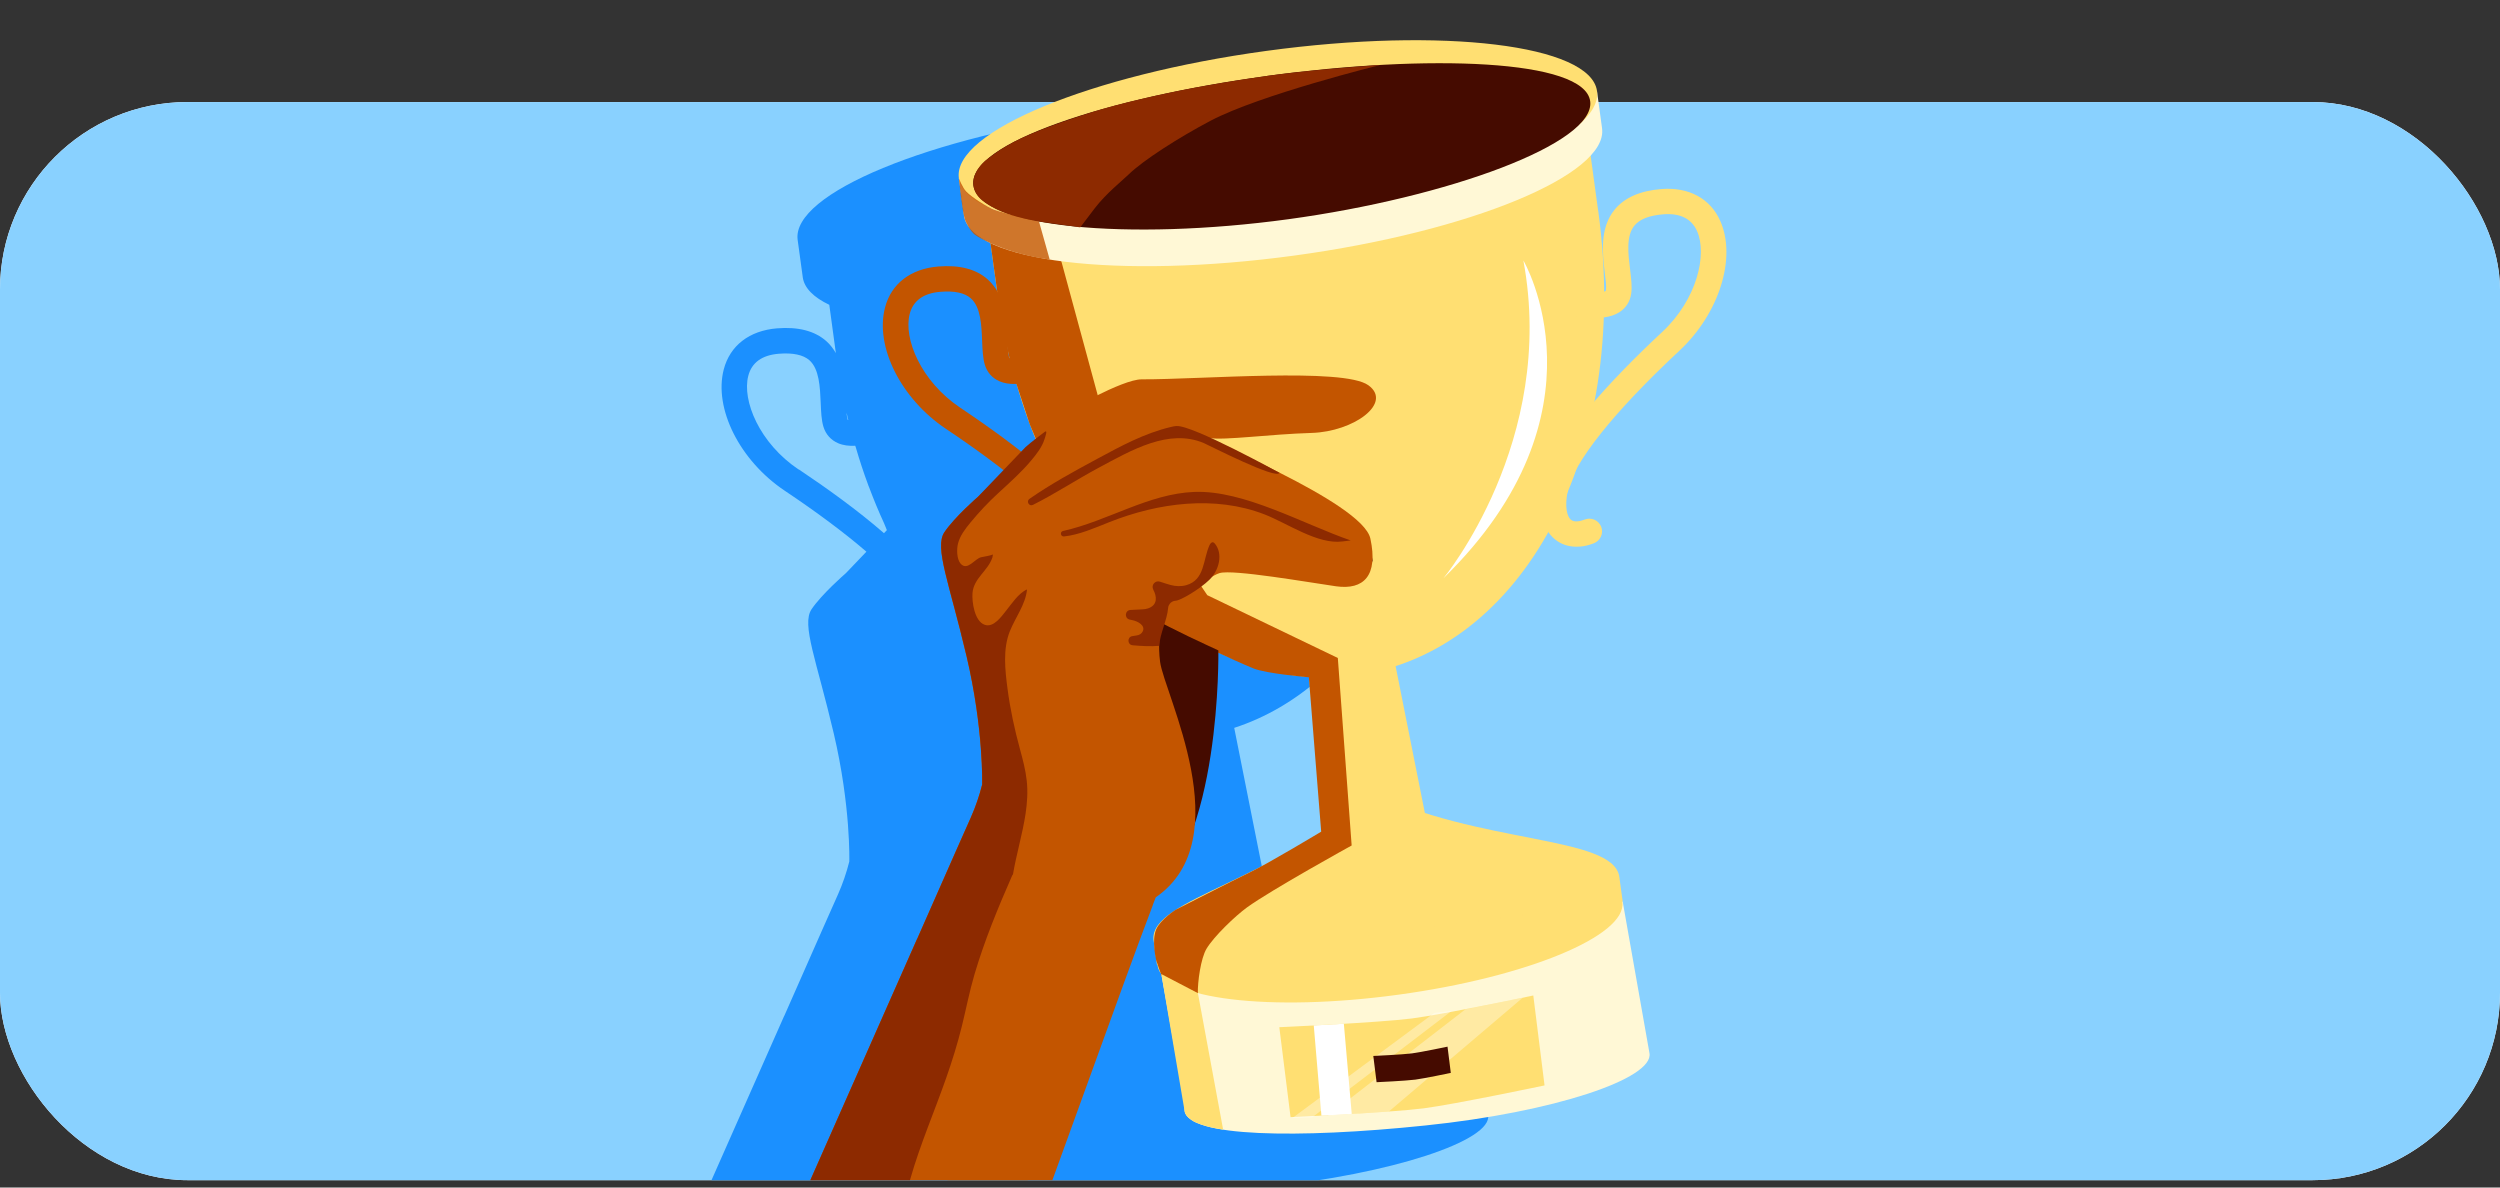 <svg width="320" height="152" viewBox="0 0 320 152" fill="none" xmlns="http://www.w3.org/2000/svg">
<rect x="0" y="0" width="320" height="152" fill="#333333" stroke="none"/>
<g clip-path="url(#clip0_4011_77953)">
<rect y="13.062" width="320" height="138" rx="24" fill="white"/>
<rect y="13.062" width="320" height="138" rx="24" fill="#89D1FF"/>
<path d="M199.56 36.217C198.29 33.327 195.53 31.837 191.99 32.117C189.28 32.337 187.28 33.217 186.03 34.747C184.08 37.137 184.48 40.417 184.77 42.817C184.88 43.687 184.98 44.587 184.92 45.057C184.92 45.097 184.91 45.117 184.91 45.117C184.86 45.167 184.78 45.207 184.67 45.247C184.64 41.887 184.41 38.427 183.92 34.887L182.96 27.837C184.06 26.647 184.58 25.467 184.43 24.337C184.43 24.307 184.43 24.277 184.42 24.247L183.78 19.567C182.97 13.657 164.04 11.347 141.48 14.427C118.93 17.507 101.3 24.787 102.1 30.707L102.74 35.387C102.74 35.387 102.74 35.447 102.75 35.477C102.94 36.867 104.14 38.057 106.15 39.017C106.54 41.847 106.87 44.307 106.99 45.197C106.67 44.647 106.28 44.117 105.77 43.667C104.29 42.357 102.17 41.807 99.46 42.027C95.92 42.317 93.44 44.227 92.64 47.287C91.34 52.287 94.69 58.957 100.44 62.807C104.61 65.597 108.14 68.237 110.9 70.617L108.29 73.347L108.19 73.437C108.19 73.437 105.18 76.047 103.87 77.997C102.57 79.957 104.52 84.517 106.72 93.877C108.92 103.247 108.71 110.277 108.71 110.277C108.35 111.707 107.87 113.107 107.27 114.467L105.28 118.947L100.39 130.027H100.38L79 178.347H96.33H111.29C115.37 167.547 123.18 145.677 127.98 132.627L130.98 150.137C130.98 150.137 131 150.247 131.06 150.397C131.08 150.437 131.1 150.477 131.12 150.517C131.15 150.567 131.17 150.607 131.21 150.667C131.24 150.717 131.29 150.767 131.33 150.817C131.35 150.847 131.37 150.867 131.39 150.897C131.39 150.897 131.41 150.917 131.42 150.927C131.7 151.207 132.11 151.467 132.64 151.687C132.85 151.807 133.22 151.917 133.63 152.027C134.2 152.197 134.86 152.337 135.59 152.457C135.65 152.467 135.69 152.477 135.69 152.477C141.19 153.377 150.91 153.107 161.79 151.977C178.21 150.277 191.06 145.987 190.48 142.717L187.05 123.297H186.99C186.99 123.297 186.99 123.297 186.99 123.287H187.05L186.61 120.077C185.85 115.677 173.78 115.797 161.73 111.977L157.98 93.167C166.07 90.527 172.84 84.437 177.53 75.987C177.76 76.337 178.02 76.657 178.34 76.917C179.22 77.657 180.32 77.977 181.53 77.877C182.12 77.827 182.74 77.677 183.38 77.437C184.22 77.107 184.63 76.167 184.3 75.327C183.97 74.487 183.03 74.077 182.19 74.407C181.73 74.587 180.89 74.827 180.42 74.427C179.96 74.037 179.62 72.907 179.99 70.887C180.37 69.977 180.72 69.047 181.05 68.097C183.06 64.337 187.7 58.957 194.32 52.787C199.38 48.067 201.62 40.947 199.54 36.217H199.56ZM146.9 94.567L147.41 100.287L148.47 114.357C148.47 114.357 142.51 117.947 139.78 119.347C139.75 119.357 139.73 119.377 139.7 119.387C139.66 119.407 139.62 119.427 139.58 119.447C139.45 119.517 139.31 119.577 139.18 119.647C138.38 120.027 136.43 120.967 134.45 121.917C140.36 112.237 139.78 93.467 139.78 93.467C140.6 93.717 142.25 93.977 143.77 94.177C144.81 94.357 145.85 94.497 146.9 94.567ZM108.4 52.967L108.49 53.407L108.56 53.667C108.56 53.667 108.57 53.727 108.58 53.767C108.56 53.767 108.53 53.757 108.52 53.747C108.52 53.747 108.51 53.727 108.49 53.687C108.43 53.477 108.38 53.167 108.35 52.807C108.36 52.867 108.38 52.927 108.39 52.977L108.4 52.967ZM102.24 60.107C97.2 56.737 94.96 51.257 95.78 48.107C96.22 46.397 97.55 45.447 99.71 45.277C101.5 45.137 102.81 45.417 103.6 46.107C104.87 47.237 104.96 49.537 105.05 51.567C105.1 52.747 105.14 53.767 105.4 54.627C105.7 55.597 106.35 56.327 107.27 56.727C107.93 57.017 108.7 57.097 109.47 57.057L109.54 57.257C110.02 58.907 110.55 60.517 111.13 62.077L111.16 62.167L111.24 62.357C111.84 63.957 112.48 65.507 113.17 66.997L113.21 67.097L113.52 67.857L113.15 68.247C109.78 65.317 105.8 62.457 102.25 60.087L102.24 60.107ZM192.12 50.407C189.27 53.067 186.13 56.177 183.43 59.307C184.08 55.887 184.48 52.287 184.61 48.557C185.34 48.467 186.03 48.257 186.61 47.887C187.46 47.337 187.98 46.517 188.12 45.507C188.24 44.617 188.12 43.607 187.98 42.427C187.73 40.407 187.46 38.117 188.53 36.807C189.2 35.987 190.44 35.507 192.23 35.357C194.39 35.187 195.85 35.917 196.56 37.527C197.87 40.497 196.54 46.267 192.1 50.407H192.12Z" fill="#1B90FF"/>
</g>
<path fill-rule="evenodd" clip-rule="evenodd" d="M207.702 115.392L148.092 121.572L151.572 140.982L151.632 142.242C152.222 145.512 166.022 145.772 182.442 144.062C198.862 142.362 211.712 138.072 211.132 134.802" fill="#FFF8D6"/>
<path d="M178.98 127.323C195.407 125.082 208.248 119.773 207.66 115.467C207.073 111.16 193.279 109.486 176.852 111.728C160.425 113.969 147.584 119.277 148.172 123.584C148.759 127.89 162.553 129.565 178.98 127.323Z" fill="#FFDF72"/>
<path fill-rule="evenodd" clip-rule="evenodd" d="M207.262 112.161C206.352 106.911 189.292 108.101 175.422 101.321C163.942 112.671 147.122 115.001 147.652 120.291L148.092 123.501L207.702 115.371L207.262 112.161Z" fill="#FFDF72"/>
<path fill-rule="evenodd" clip-rule="evenodd" d="M165.942 68.692L169.542 108.732C169.882 111.062 174.592 112.682 176.912 112.342C179.242 112.002 183.402 109.842 183.072 107.512L175.212 68.082C175.042 66.932 171.432 66.132 170.272 66.292C169.122 66.462 165.772 67.532 165.942 68.682V68.692Z" fill="#FFDF72"/>
<path fill-rule="evenodd" clip-rule="evenodd" d="M204.562 26.971L203.032 15.741C202.522 12.021 199.102 9.421 195.382 9.931L131.932 18.581C130.142 18.821 128.532 19.771 127.442 21.201C126.352 22.631 125.872 24.441 126.122 26.231C126.822 31.391 127.682 37.641 127.682 37.641C132.002 68.831 152.322 89.321 173.512 86.441C194.732 83.551 208.842 58.251 204.572 26.971H204.562Z" fill="#FFDF72"/>
<path d="M153.322 127.142C153.292 125.692 153.692 122.682 154.432 121.442C155.382 119.852 158.112 117.242 159.612 116.152C162.762 113.872 173.012 108.222 173.012 108.222L171.242 84.222L154.532 76.182L142.692 58.632L135.852 33.442L126.542 29.392L128.052 40.272L129.132 45.492L130.102 49.152L131.792 54.272L133.842 59.212L140.732 76.162C140.732 76.162 154.822 83.252 160.422 85.552C162.112 86.242 167.532 86.692 167.532 86.692L169.112 106.452C169.112 106.452 162.292 110.562 159.902 111.702C158.182 112.522 150.5 116.44 150.5 116.44C150.5 116.44 148.561 117.678 148 118.94C147.366 120.367 148 122.94 148 122.94C148 122.94 148.747 125.281 149 125.44C149.51 125.76 151.582 126.622 151.582 126.622" fill="#C35500"/>
<path fill-rule="evenodd" clip-rule="evenodd" d="M204.413 11.661L122.733 22.801L123.373 27.481C123.373 27.481 123.373 27.541 123.383 27.571C124.193 33.481 143.143 35.781 165.683 32.711C188.223 29.641 205.863 22.341 205.063 16.431C205.063 16.401 205.063 16.371 205.053 16.341L204.413 11.661Z" fill="#FFF8D6"/>
<path d="M165.037 27.934C187.593 24.856 205.224 17.566 204.417 11.65C203.61 5.735 184.67 3.434 162.114 6.512C139.558 9.59 121.927 16.88 122.734 22.796C123.541 28.711 142.481 31.011 165.037 27.934Z" fill="#FFDF72"/>
<path fill-rule="evenodd" clip-rule="evenodd" d="M162.193 9.721C141.683 12.521 123.853 18.351 124.593 23.731C125.323 29.111 144.393 30.861 164.903 28.061C185.413 25.261 204.273 18.331 203.543 12.951C202.813 7.571 182.713 6.921 162.203 9.711L162.193 9.721Z" fill="#450B00"/>
<path d="M137.742 77.612C137.152 77.662 136.512 77.612 135.842 77.472C134.962 77.282 134.402 76.422 134.592 75.542C134.782 74.662 135.642 74.102 136.522 74.292C137.002 74.392 137.872 74.492 138.272 74.032C138.672 73.562 138.842 72.342 138.082 70.312C136.792 66.872 130.592 61.252 121.082 54.892C115.332 51.052 111.972 44.382 113.282 39.372C114.072 36.312 116.562 34.402 120.102 34.112C122.812 33.892 124.932 34.442 126.412 35.752C128.722 37.802 128.852 41.102 128.952 43.522C128.992 44.402 129.022 45.302 129.162 45.752C129.172 45.792 129.182 45.812 129.192 45.812C129.572 46.122 131.652 45.762 133.442 44.892C134.252 44.502 135.222 44.842 135.612 45.642C136.002 46.452 135.662 47.422 134.862 47.812C134.132 48.162 130.382 49.872 127.932 48.802C127.012 48.402 126.362 47.672 126.062 46.702C125.802 45.842 125.762 44.822 125.712 43.642C125.632 41.612 125.542 39.312 124.262 38.182C123.472 37.482 122.162 37.202 120.372 37.352C118.212 37.522 116.882 38.482 116.442 40.182C115.622 43.322 117.862 48.802 122.902 52.182C130.132 57.012 139.162 63.882 141.142 69.162C142.242 72.102 142.102 74.582 140.752 76.152C140.002 77.022 138.972 77.512 137.752 77.612H137.742Z" fill="#C35500"/>
<path d="M202.183 69.962C200.963 70.061 199.863 69.731 198.993 69.001C197.403 67.671 196.873 65.242 197.493 62.161C198.603 56.632 206.413 48.401 212.773 42.481C217.213 38.342 218.543 32.581 217.233 29.602C216.523 27.991 215.063 27.262 212.903 27.431C211.113 27.572 209.863 28.061 209.203 28.881C208.123 30.201 208.403 32.492 208.653 34.502C208.793 35.672 208.923 36.691 208.793 37.581C208.653 38.592 208.133 39.411 207.283 39.962C205.043 41.401 201.063 40.322 200.283 40.092C199.423 39.831 198.933 38.931 199.193 38.072C199.453 37.212 200.353 36.721 201.213 36.981C203.123 37.551 205.233 37.581 205.553 37.202C205.553 37.202 205.553 37.181 205.563 37.142C205.633 36.672 205.523 35.772 205.413 34.901C205.123 32.502 204.723 29.221 206.673 26.831C207.923 25.302 209.923 24.422 212.633 24.201C216.173 23.912 218.933 25.412 220.203 28.302C222.293 33.032 220.043 40.151 214.983 44.871C206.613 52.672 201.393 59.212 200.673 62.812C200.243 64.942 200.603 66.121 201.073 66.522C201.543 66.921 202.383 66.681 202.843 66.501C203.683 66.171 204.623 66.591 204.953 67.421C205.283 68.251 204.863 69.201 204.033 69.531C203.393 69.781 202.773 69.931 202.183 69.972V69.962Z" fill="#FFDF72"/>
<path d="M194.993 33.342C194.993 33.342 206.473 52.822 184.763 74.012C184.763 74.012 199.293 56.492 194.993 33.342Z" fill="white"/>
<path d="M197.712 138.932C197.712 138.932 186.162 141.362 182.192 141.872C177.982 142.412 165.192 142.992 165.192 142.992L163.752 131.482C163.752 131.482 176.522 130.902 180.732 130.362C184.702 129.852 196.262 127.422 196.262 127.422L197.702 138.932H197.712Z" fill="#FFDF72"/>
<path d="M173.022 142.582L169.142 142.802L168.162 131.262L172.012 131.042L173.022 142.582Z" fill="white"/>
<g opacity="0.35">
<path d="M169.982 142.802L174.072 142.522L177.772 142.272L194.912 127.702L187.572 129.192L169.982 142.802Z" fill="white"/>
</g>
<g opacity="0.35">
<path d="M167.972 143.012L185.812 129.392L183.592 129.652L165.432 143.102L167.972 143.012Z" fill="white"/>
</g>
<path d="M185.692 137.332C185.692 137.332 182.322 138.042 181.162 138.192C179.932 138.352 176.202 138.522 176.202 138.522L175.782 135.162C175.782 135.162 179.512 134.992 180.742 134.832C181.902 134.682 185.282 133.972 185.282 133.972L185.702 137.332H185.692Z" fill="#450B00"/>
<path d="M151.632 142.242C151.632 142.242 151.652 142.512 151.882 142.802C152.072 143.052 152.462 143.322 152.602 143.422C153.052 143.762 154.172 144.072 154.722 144.232C155.172 144.362 156.562 144.592 156.562 144.592L153.332 127.122L148.652 124.682L151.632 142.232V142.242Z" fill="#FFDF72"/>
<path opacity="0.8" fill-rule="evenodd" clip-rule="evenodd" d="M122.742 22.802C122.742 22.802 123.112 26.772 123.492 28.042C123.672 28.622 124.292 29.692 124.812 30.072C125.662 30.672 127.752 31.612 129.542 32.162C131.982 32.922 134.362 33.222 134.362 33.222L132.992 28.352C132.992 28.352 128.652 27.352 127.322 26.872C126.382 26.532 124.352 25.232 123.662 24.502C123.192 24.012 122.732 22.802 122.732 22.802H122.742Z" fill="#C35500"/>
<path fill-rule="evenodd" clip-rule="evenodd" d="M132.992 28.351C132.992 28.351 130.752 28.001 128.802 27.311C127.412 26.821 126.132 26.041 125.542 25.491C124.992 24.981 124.682 24.381 124.602 23.741C124.442 22.461 125.312 21.091 126.562 20.231C126.562 20.231 128.262 18.841 130.762 17.681C133.922 16.211 138.202 14.851 140.182 14.231C143.052 13.341 148.752 11.961 154.062 11.021C156.862 10.521 161.202 9.791 165.362 9.321C171.202 8.661 176.662 8.321 176.662 8.321C176.662 8.321 161.262 12.121 154.922 15.471C150.922 17.581 146.292 20.531 144.442 22.351C143.682 23.091 141.582 24.761 140.132 26.651C139.092 28.011 138.272 29.101 138.272 29.101" fill="#8D2A00"/>
<g clip-path="url(#clip1_4011_77953)">
<path d="M169.74 67.935C169.68 67.935 169.63 67.975 169.64 68.035C169.7 68.325 169.66 69.045 169.7 69.175C169.87 69.675 170.25 70.075 170.69 70.355C171.22 70.695 171.85 70.865 172.47 71.005C173.55 71.245 174.63 71.515 175.68 71.875C175.68 71.875 175.97 68.855 169.74 67.935Z" fill="#450B00"/>
<path d="M142.78 76.734C142.78 76.734 149.77 80.334 152.09 81.444C153.08 81.924 155.95 83.254 155.95 83.254C155.95 83.254 156.39 108.344 146.74 115.204C137.71 121.624 142.78 76.744 142.78 76.744V76.734Z" fill="#450B00"/>
<path d="M136.36 52.805C136.36 52.805 143.62 48.545 146.14 48.555C153.65 48.585 171.96 47.025 175.14 49.305C178.32 51.585 173.27 55.255 167.89 55.415C162.51 55.575 156.73 56.395 154.77 56.065C152.82 55.735 174.4 64.205 175.41 68.945C176.43 73.685 174.56 75.545 171.01 75.045C167.45 74.535 157.8 72.845 156.11 73.355C154.42 73.865 151.54 76.915 150.35 76.915C149.16 76.915 147.98 80.635 148.49 84.705C149 88.765 158.74 107.405 147.94 114.855C147.82 115.175 147.69 115.495 147.56 115.835V115.865C143.66 126.055 133.24 155.415 128.3 168.515H96L117.38 120.195H117.39L122.28 109.105L124.27 104.625C124.87 103.265 125.35 101.865 125.71 100.435C125.71 100.435 125.92 93.395 123.72 84.035C121.52 74.665 119.57 70.105 120.87 68.155C122.17 66.195 125.19 63.595 125.19 63.595" fill="#C35500"/>
<path d="M125.2 63.565C125.2 63.565 122.19 66.175 120.88 68.125C119.58 70.085 121.53 74.645 123.73 84.015C125.93 93.385 125.72 100.425 125.72 100.425C125.36 101.855 124.88 103.255 124.28 104.615L122.29 109.095L117.4 120.175H117.39L96.01 168.495H113.35C113.61 167.115 113.66 165.715 113.81 164.325C114.31 159.755 115.28 155.255 116.54 150.835C117.79 146.455 119.62 142.255 121.12 137.955C121.88 135.795 122.56 133.605 123.11 131.385C123.66 129.165 124.08 126.935 124.73 124.735C126.01 120.395 127.74 116.205 129.56 112.065C129.58 112.005 129.62 111.965 129.66 111.925C130.1 109.325 130.87 106.795 131.27 104.185C131.48 102.775 131.58 101.325 131.42 99.905C131.27 98.545 130.92 97.225 130.56 95.905C129.86 93.345 129.3 90.765 128.96 88.135C128.65 85.765 128.35 83.095 129.25 80.825C129.96 79.035 131.27 77.385 131.46 75.445C130.36 75.925 129.47 77.315 128.8 78.145C128.19 78.895 127.18 80.395 126.02 79.965C124.73 79.495 124.39 77.025 124.48 75.905C124.64 73.985 126.47 73.075 127.03 71.345C127.06 71.245 127.08 71.115 127.1 70.975C126.62 71.155 126.14 71.205 125.59 71.325C124.77 71.495 123.82 73.155 122.95 72.135C122.45 71.545 122.45 70.275 122.62 69.595C122.87 68.575 123.55 67.695 124.21 66.895C125.32 65.545 126.5 64.285 127.79 63.105C129.26 61.755 130.76 60.425 132.04 58.885C132.64 58.165 133.37 57.245 133.68 56.265C133.83 55.795 134.13 54.985 133.73 55.275C133.14 55.715 132.1 56.495 131.27 57.225" fill="#8D2A00"/>
<path d="M152.88 62.965C147.02 63.185 141.76 66.705 136.07 67.965C135.63 68.065 135.75 68.715 136.2 68.665C138.15 68.455 140.13 67.575 141.99 66.835C148.3 64.335 155.51 63.395 161.84 65.835C164.83 66.995 168.66 69.725 171.85 69.305L172.89 69.175C166.87 67.105 159.24 62.725 152.89 62.965H152.88Z" fill="#8D2A00"/>
<path d="M150.59 54.524C150.35 54.544 150.11 54.594 149.87 54.654C146.52 55.444 143.45 57.104 140.42 58.744C137.47 60.334 134.51 61.944 131.77 63.854C131.32 64.174 131.73 64.874 132.22 64.624C135.05 63.204 137.81 61.384 140.61 59.884C144.88 57.594 149.6 54.834 154.07 56.704C154.7 56.974 163.47 61.474 163.76 60.514C163.76 60.514 152.58 54.364 150.59 54.534V54.524Z" fill="#8D2A00"/>
<path d="M155.48 69.565C155.43 69.505 155.36 69.435 155.28 69.415C155.08 69.365 154.92 69.575 154.83 69.755C153.96 71.625 154.25 74.225 151.83 74.905C151.19 75.085 150.5 75.055 149.86 74.885C149.4 74.755 148.94 74.615 148.48 74.455C147.87 74.245 147.31 74.895 147.62 75.465V75.485C148.06 76.295 148.24 77.435 146.95 77.875C146.73 77.945 146.51 77.985 146.28 77.995C145.75 78.025 145.22 78.055 144.7 78.075C143.98 78.115 143.89 79.135 144.59 79.305C144.69 79.325 144.79 79.345 144.88 79.365C145.65 79.505 146.64 80.065 146.27 80.815C146.13 81.115 145.82 81.295 145.5 81.335C145.35 81.355 145.15 81.385 144.93 81.425C144.25 81.545 144.29 82.535 144.98 82.595C146.14 82.695 147.3 82.765 148.38 82.665C148.46 81.155 149.39 79.365 149.52 77.835C149.54 77.575 149.59 77.505 149.73 77.285C149.87 77.075 150.21 76.895 150.46 76.895C151.07 76.895 153.57 75.415 154.81 74.205C156.04 73.005 156.6 70.875 155.48 69.555V69.565Z" fill="#8D2A00"/>
</g>
<defs>
<clipPath id="clip0_4011_77953">
<rect y="13.062" width="320" height="138" rx="24" fill="white"/>
</clipPath>
<clipPath id="clip1_4011_77953">
<rect y="13.062" width="320" height="138" rx="24" fill="white"/>
</clipPath>
</defs>
</svg>
